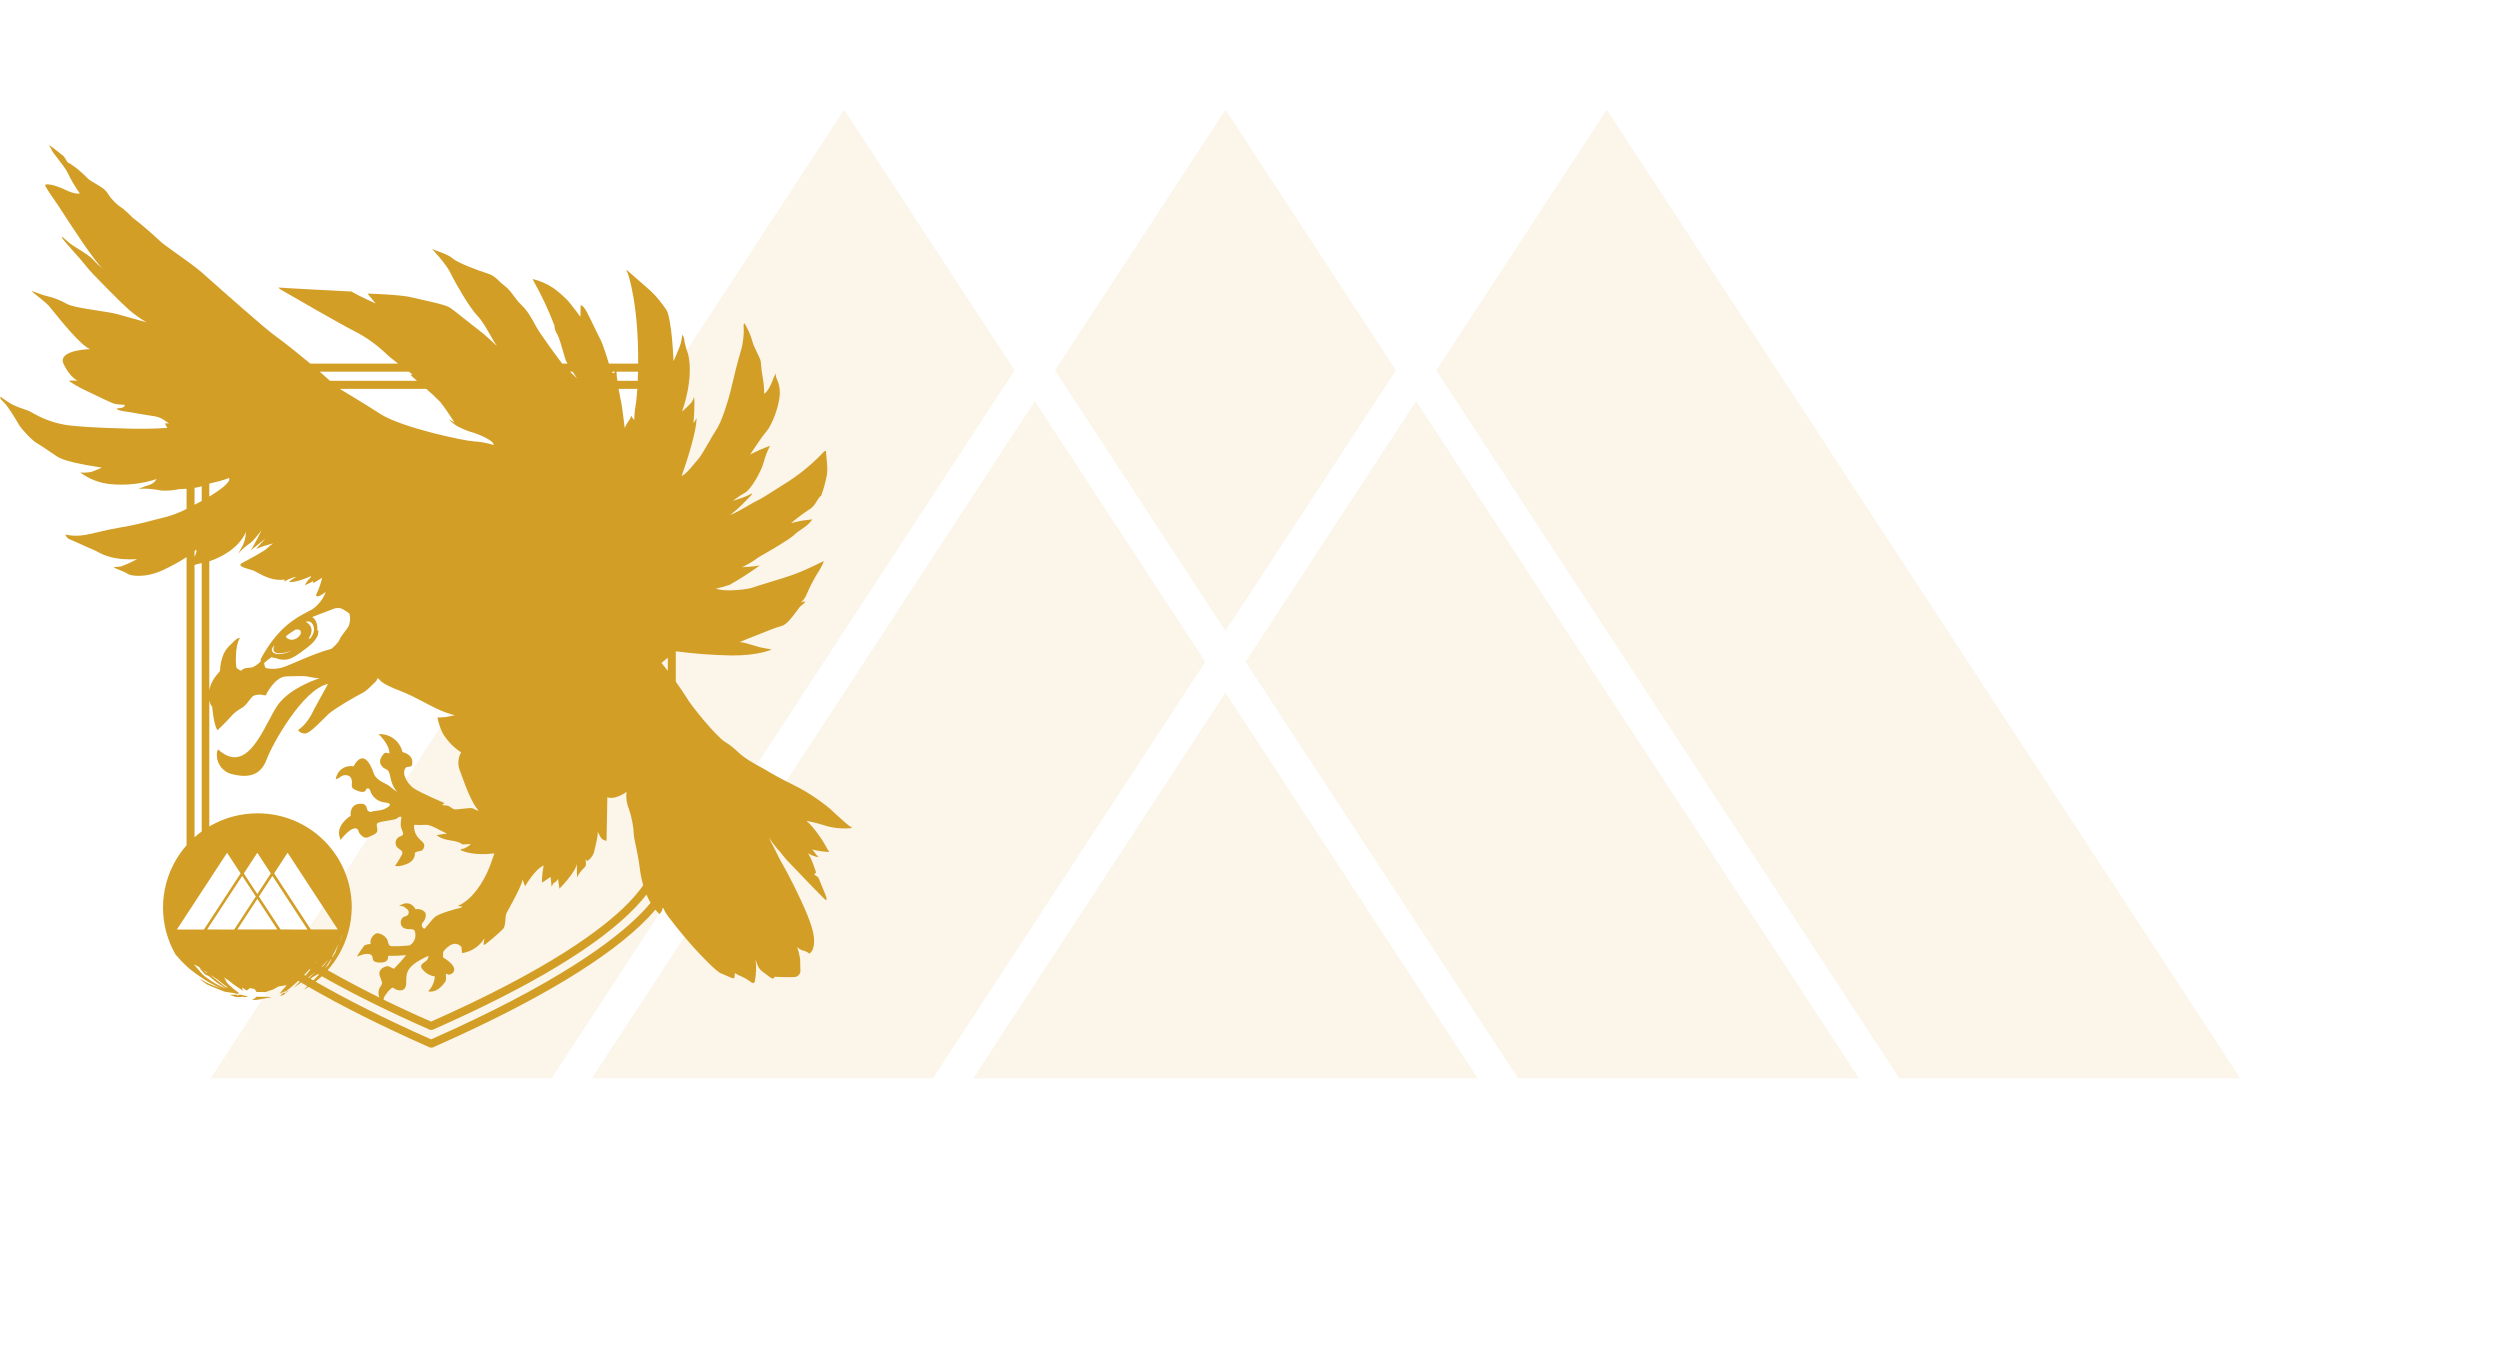 <svg xmlns:xlink="http://www.w3.org/1999/xlink" xmlns="http://www.w3.org/2000/svg" width="430" height="232" viewBox="0 0 430 232" fill="none">
<g opacity="0.1">
<path d="M94.875 185.465H36.24L145.195 18.88L174.51 63.705L94.875 185.465Z" fill="#D29E26"/>
<path d="M207.305 113.835L160.465 185.465H101.82L177.985 69.015L207.305 113.835Z" fill="#D29E26"/>
<path d="M210.785 108.53L240.1 63.705L210.785 18.88L181.46 63.705L210.785 108.53Z" fill="#D29E26"/>
<path d="M247.04 63.705L276.365 18.88L385.32 185.465H326.685L247.04 63.705Z" fill="#D29E26"/>
<path d="M319.735 185.465L243.57 69.015L214.245 113.835L261.105 185.465H319.735Z" fill="#D29E26"/>
<path d="M210.785 119.145L254.155 185.465H167.4L210.785 119.145Z" fill="#D29E26"/>
</g>
<path fill-rule="evenodd" clip-rule="evenodd" d="M146.135 142.1C146.298 142.187 146.451 142.293 146.59 142.415C144.906 142.61 143.199 142.434 141.59 141.9C140.415 141.515 138.705 141.18 138.705 141.18C139.91 142.165 141.57 144.66 141.76 145.05C141.95 145.44 142.625 146.55 142.625 146.55C141.615 146.485 140.612 146.339 139.625 146.115C139.625 146.115 140.055 146.425 140.125 146.645C140.323 146.939 140.558 147.206 140.825 147.44C140.168 147.341 139.537 147.111 138.97 146.765C139.645 147.68 140.365 150.085 140.365 150.085C140.252 150.161 140.147 150.25 140.055 150.35C140.004 150.414 140.174 150.519 140.363 150.636C140.543 150.748 140.741 150.87 140.775 150.975C140.814 151.096 141.114 151.812 141.398 152.491C141.619 153.019 141.831 153.525 141.905 153.715C142.075 154.15 142.315 154.85 142.075 154.825C141.892 154.806 138.358 151.099 136.545 149.196L136.543 149.194C135.982 148.605 135.585 148.189 135.505 148.11C135.271 147.879 135.107 147.682 134.927 147.463C134.846 147.365 134.761 147.262 134.665 147.15C134.436 146.83 134.187 146.524 133.92 146.235C133.675 146.045 132.235 144.095 132.235 144.095C132.235 144.095 133.655 146.79 133.87 147.295C133.989 147.576 134.485 148.458 134.921 149.233V149.234C135.269 149.853 135.578 150.402 135.625 150.52C135.643 150.565 135.741 150.757 135.897 151.061C136.65 152.528 138.747 156.611 139.625 159.49C140.685 162.965 139.315 164.205 139.125 163.965C138.799 163.701 138.409 163.528 137.995 163.465C137.626 163.308 137.288 163.088 136.995 162.815C137.36 163.155 137.625 165.005 137.625 165.005L137.67 167.17C137.629 167.363 137.539 167.541 137.408 167.689C137.278 167.836 137.111 167.947 136.925 168.01C136.325 168.155 133.22 168.01 133.22 168.01C133.209 168.088 133.172 168.159 133.115 168.212C133.057 168.265 132.983 168.296 132.905 168.3C132.672 168.3 131.932 167.721 131.226 167.168L131.22 167.164L130.985 166.98C130.335 166.475 130.03 165.29 129.945 164.925C130.122 166.257 130.074 167.609 129.805 168.925C129.805 168.925 129.545 169.19 129.305 169.02C128.769 168.603 128.187 168.249 127.57 167.965C127.16 167.817 126.772 167.615 126.415 167.365L126.295 168.275C125.981 168.291 125.591 168.11 125.103 167.885C124.808 167.749 124.477 167.596 124.105 167.46C123.155 167.113 120.621 164.373 119.383 163.034L119.25 162.89C118.07 161.615 114.53 157.32 114.315 156.68C114.1 156.04 113.955 156.18 113.955 156.18C113.94 156.379 113.885 156.573 113.794 156.751C113.703 156.929 113.578 157.086 113.425 157.215C113.177 156.981 112.946 156.732 112.73 156.471C112.374 156.888 111.981 157.323 111.55 157.775C104.925 164.685 92.455 172.21 74.5 180.13L74.37 180.19H73.995L73.86 180.13C65.798 176.566 58.866 173.101 53.063 169.735C52.81 169.902 52.552 170.062 52.29 170.215C52.475 170.012 52.663 169.811 52.854 169.614C52.618 169.476 52.384 169.339 52.152 169.202L51.89 169.375L52.106 169.175C52.003 169.114 51.901 169.054 51.8 168.994C51.094 169.487 50.53 169.87 50.53 169.87C50.53 169.87 51.083 169.301 51.556 168.848C51.473 168.799 51.391 168.749 51.308 168.7C50.636 169.33 49.36 170.459 49.1 170.5C48.739 170.619 48.388 170.766 48.05 170.94L49.32 169.44L47.875 169.675C47.559 169.888 47.224 170.072 46.875 170.225C46.585 170.305 45.67 170.645 45.67 170.645L44.125 170.62C44.008 170.475 43.91 170.316 43.835 170.145L43 169.94L42.45 170.385L41.635 169.86L41.77 170.435C41.491 170.199 41.192 169.988 40.875 169.805C40.352 169.463 39.85 169.087 39.375 168.68L38.51 168.105C38.673 168.312 38.806 168.541 38.905 168.785C39.01 169.1 39.715 169.705 40.16 170.07C40.605 170.435 41.105 170.8 41.105 170.8L41.05 170.905L40.71 170.93C40.412 170.828 39.938 170.764 39.489 170.702C39.033 170.64 38.601 170.581 38.405 170.49C38.254 170.421 37.872 170.267 37.43 170.09C36.73 169.81 35.882 169.47 35.575 169.31C35.094 168.989 34.639 168.629 34.215 168.235C34.215 168.235 34.825 168.63 35.715 169.1C36.493 169.468 37.299 169.774 38.125 170.015C35.505 169.015 32.805 166.805 32.465 166.515C32.125 166.225 31.495 165.62 31.155 165.255C31.005 165.095 30.597 164.632 30.188 164.168L30.187 164.167L30.185 164.165C28.77 161.696 28.03 158.898 28.039 156.052C28.048 153.206 28.807 150.413 30.238 147.953C30.772 147.035 31.393 146.176 32.09 145.385V95.826C31.067 96.492 29.638 97.312 28.06 98.045C24.96 99.485 22.43 99.06 21.96 98.695C21.678 98.476 20.993 98.206 20.436 97.987C20.066 97.841 19.752 97.717 19.65 97.645C19.492 97.534 19.735 97.52 20.089 97.5C20.308 97.487 20.57 97.472 20.805 97.43C21.763 97.081 22.692 96.658 23.585 96.165C19.642 96.432 17.767 95.437 16.664 94.852C16.424 94.724 16.22 94.617 16.04 94.545C15.547 94.35 14.721 93.975 13.932 93.618C13.103 93.242 12.315 92.885 12 92.775C11.816 92.706 11.654 92.592 11.526 92.444C11.398 92.295 11.31 92.117 11.27 91.925C13.133 92.418 14.82 92.015 16.963 91.504C17.948 91.268 19.03 91.01 20.27 90.805C23.096 90.338 24.925 89.853 26.472 89.443C27.078 89.282 27.642 89.132 28.205 89C29.554 88.668 30.858 88.178 32.09 87.541V84.069C31.392 84.12 30.885 84.12 30.885 84.12C29.854 84.346 28.798 84.431 27.745 84.375C24.705 83.795 23.705 84.155 23.705 84.155C24.354 83.859 25.022 83.606 25.705 83.4C26.228 83.237 26.668 82.879 26.935 82.4C24.357 83.24 21.633 83.534 18.935 83.265C17.076 83.079 15.304 82.387 13.81 81.265C14.462 81.324 15.119 81.287 15.76 81.155C16.37 80.935 17.525 80.435 17.525 80.435C11.68 79.53 10.46 78.92 9.77 78.485C9.516 78.325 9.098 78.039 8.631 77.719C7.825 77.168 6.875 76.517 6.375 76.245C5.585 75.815 3.815 73.935 3.345 73.18C3.261 73.046 3.15 72.859 3.017 72.638C2.405 71.615 1.349 69.851 0.605 69.14C-0.3 68.275 0.17 68.275 0.17 68.275C1.882 69.621 2.895 69.959 3.859 70.28C4.488 70.49 5.096 70.693 5.865 71.165C7.717 72.213 9.754 72.892 11.865 73.165C13.345 73.345 16.81 73.6 21.645 73.705C24.027 73.792 26.412 73.757 28.79 73.6C28.641 73.368 28.509 73.126 28.395 72.875C28.355 72.73 29.08 72.875 29.08 72.875C29.08 72.875 28.395 72.335 28.14 72.19C27.645 71.879 27.092 71.671 26.515 71.58C26.198 71.559 24.908 71.337 23.695 71.127C22.57 70.933 21.511 70.75 21.355 70.75C21.03 70.75 19.335 70.28 20.49 70.205C21.645 70.13 21.43 69.63 21.43 69.63C20.886 69.613 20.343 69.565 19.805 69.485C19.361 69.4 17.017 68.264 15.511 67.534C15.066 67.318 14.693 67.137 14.465 67.03C13.562 66.596 12.693 66.094 11.865 65.53C11.76 65.425 13.31 65.46 13.31 65.46C11.605 64.485 10.81 62.285 10.81 62.285C10.34 60.155 15.5 60.045 15.5 60.045C14.018 59.562 10.439 55.118 8.989 53.317C8.712 52.973 8.512 52.725 8.42 52.62C8.068 52.219 7.132 51.465 6.411 50.884C5.954 50.516 5.583 50.217 5.5 50.12C5.393 49.996 5.695 50.111 6.186 50.299C6.682 50.488 7.371 50.752 8.025 50.915C9.229 51.185 10.385 51.635 11.455 52.25C12.346 52.735 14.596 53.082 16.703 53.406C18.096 53.621 19.426 53.826 20.26 54.055L25.165 55.425C24.136 54.809 23.16 54.11 22.245 53.335C21.665 52.83 19.86 51.095 18.705 49.905C18.458 49.651 18.166 49.355 17.853 49.037C16.697 47.864 15.251 46.397 14.74 45.685C14.456 45.29 13.638 44.369 12.804 43.431C11.727 42.218 10.625 40.978 10.625 40.815C10.625 40.632 10.868 40.851 11.256 41.201C11.482 41.406 11.759 41.655 12.065 41.895C12.371 42.135 12.898 42.463 13.475 42.822C14.46 43.435 15.59 44.138 16 44.64C16.519 45.223 17.084 45.763 17.69 46.255C16.175 44.871 12.051 38.504 10.475 36.07L10.475 36.069C10.183 35.619 9.979 35.304 9.895 35.18C9.794 35.032 9.659 34.837 9.505 34.615C8.831 33.643 7.798 32.153 7.77 31.86C7.735 31.5 9.455 31.78 11.235 32.65C13.015 33.52 13.735 33.265 13.735 33.265C12.947 32.174 12.259 31.015 11.68 29.8C11.405 29.169 10.527 28.034 9.83 27.132C9.334 26.49 8.929 25.967 8.9 25.83C8.863 25.655 8.735 25.47 8.629 25.315C8.534 25.177 8.456 25.063 8.47 25C8.5 24.865 10.92 26.85 10.92 26.85L11.205 27.21C11.296 27.429 11.417 27.634 11.565 27.82C11.751 28.035 11.78 28.044 11.914 28.084C11.938 28.091 11.966 28.099 12 28.11C13.051 28.794 14.021 29.596 14.89 30.5C15.3 30.938 15.883 31.273 16.478 31.614C17.296 32.084 18.135 32.566 18.575 33.345C19.24 34.38 20.126 35.254 21.17 35.905C21.754 36.387 22.309 36.905 22.83 37.455C23.95 38.25 26.84 40.78 27.56 41.5C27.896 41.836 29.112 42.705 30.474 43.678C32.027 44.788 33.77 46.034 34.615 46.78C34.813 46.955 35.13 47.236 35.538 47.598L35.542 47.602L35.544 47.604C38.408 50.147 45.706 56.626 47.35 57.78C49.029 58.959 52.079 61.474 53.307 62.486L53.379 62.545H68.476C67.569 61.844 66.65 61.1 66.205 60.64C64.617 59.16 62.832 57.908 60.9 56.92C59.275 56.165 48.165 49.74 48.165 49.74L47.91 49.455C48.27 49.525 60.465 50.14 60.465 50.14C61.515 50.825 64.615 52.195 64.615 52.195L63.21 50.5C63.21 50.5 68.83 50.645 70.83 51.15C71.403 51.295 72.106 51.451 72.84 51.614C74.67 52.021 76.688 52.47 77.33 52.88C77.858 53.217 79.069 54.183 80.213 55.095C81.02 55.738 81.793 56.354 82.27 56.705C83.425 57.555 85.52 59.555 85.52 59.555C85.172 59.121 84.766 58.406 84.317 57.617C83.649 56.443 82.888 55.105 82.09 54.285C80.755 52.915 78.305 48.66 77.51 47C76.715 45.34 74.295 42.81 74.295 42.81C74.525 42.932 74.904 43.069 75.337 43.225C76.201 43.538 77.282 43.929 77.835 44.435C78.665 45.195 82.085 46.46 83.75 47C84.841 47.354 85.247 47.753 85.754 48.251C86.02 48.512 86.314 48.801 86.75 49.125C87.453 49.648 87.911 50.269 88.383 50.91C88.76 51.423 89.147 51.948 89.675 52.445C90.725 53.433 91.386 54.644 92.021 55.808C92.106 55.963 92.19 56.117 92.275 56.27C92.944 57.478 95.985 61.628 96.699 62.545H97.619C97.479 62.31 97.372 62.119 97.325 62.01C97.243 61.819 97.092 61.289 96.91 60.65C96.573 59.466 96.13 57.91 95.825 57.465C95.538 57.016 95.375 56.498 95.355 55.965C94.346 53.316 93.139 50.748 91.745 48.28L91.605 47.99C92.921 48.3 94.169 48.851 95.285 49.615C96.145 50.26 96.953 50.972 97.7 51.745C98.28 52.395 99.83 54.49 99.83 54.49L99.865 52.54C99.865 52.54 100.18 52.315 100.865 53.54C101.25 54.228 101.777 55.329 102.264 56.346L102.265 56.347V56.349C102.645 57.141 103 57.883 103.245 58.34C103.764 59.308 104.608 62.134 104.73 62.545H109.765C109.845 52.244 108.04 47.142 107.955 46.95L107.948 46.934C107.937 46.91 107.924 46.884 107.911 46.857L107.881 46.795C107.773 46.576 107.649 46.324 107.86 46.495C108.125 46.71 110.16 48.49 110.455 48.755C110.75 49.02 111.455 49.645 111.955 50.075C112.948 51.044 113.835 52.117 114.6 53.275C115.56 54.72 115.85 62.13 115.85 62.13C115.85 62.13 116.46 60.765 116.885 59.675C117.152 58.99 117.243 58.341 117.298 57.953C117.33 57.723 117.35 57.585 117.385 57.585C117.612 57.954 117.736 58.377 117.745 58.81C117.9 59.546 118.109 60.27 118.37 60.975C119.38 65.29 117.31 70.79 117.31 70.79C117.866 70.327 118.389 69.826 118.875 69.29C119.113 68.984 119.284 68.632 119.375 68.255C119.57 69.29 119.28 72.755 119.28 72.755C119.355 72.775 119.81 71.935 119.81 71.935C119.785 74.87 117.235 81.87 117.235 81.87C117.932 81.559 118.613 80.733 119.263 79.943C119.514 79.639 119.759 79.341 120 79.08C120.518 78.517 121.23 77.272 121.918 76.069C122.378 75.265 122.827 74.479 123.2 73.93C124.13 72.56 125.245 68.93 125.63 67.365C125.714 67.023 125.81 66.621 125.916 66.175C126.296 64.584 126.808 62.438 127.39 60.485C127.836 58.988 128.006 57.423 127.89 55.865L128.03 55.58C128.604 56.5 129.05 57.494 129.355 58.535C129.484 59.159 129.888 59.985 130.244 60.713C130.561 61.361 130.841 61.932 130.855 62.215C130.924 63.282 131.059 64.344 131.26 65.395C131.387 66.173 131.444 66.962 131.43 67.75C132.274 67.186 132.87 65.504 133.047 65.003C133.066 64.949 133.081 64.909 133.09 64.885C133.197 64.647 133.318 64.415 133.45 64.19C133.375 64.615 133.505 64.928 133.671 65.326C133.883 65.835 134.153 66.485 134.125 67.69C134.075 69.835 132.73 73.19 131.84 74.19C130.95 75.19 129.025 78.19 129.025 78.19C130.122 77.6 131.264 77.099 132.44 76.69C131.978 77.586 131.614 78.53 131.355 79.505C130.975 81.02 129.145 84.245 128.11 84.77C127.383 85.165 126.698 85.633 126.065 86.165C126.065 86.165 126.715 85.905 127.53 85.665C128.164 85.452 128.777 85.179 129.36 84.85C129.326 85.004 129.252 85.145 129.145 85.26C128.975 85.425 127.94 86.46 127.435 86.99C126.93 87.52 125.585 88.575 125.585 88.575C126.466 88.261 127.655 87.566 128.666 86.976L128.667 86.975L128.669 86.974C129.28 86.617 129.827 86.298 130.2 86.125C130.904 85.798 131.74 85.266 133.349 84.241L133.35 84.24C134.004 83.824 134.784 83.327 135.735 82.73C137.952 81.268 139.988 79.547 141.8 77.605L142.085 77.56C142.059 77.727 142.1 78.122 142.153 78.626C142.241 79.464 142.361 80.603 142.255 81.505C142.033 82.776 141.698 84.024 141.255 85.235C140.946 85.462 140.725 85.818 140.489 86.199C140.174 86.706 139.831 87.258 139.215 87.615C138.118 88.336 137.067 89.123 136.065 89.97C136.065 89.97 137.835 89.54 138.205 89.515C138.575 89.49 139.705 89.325 139.705 89.325C139.247 90.105 138.464 90.629 137.771 91.094C137.374 91.36 137.007 91.606 136.745 91.87C136.174 92.445 134.797 93.288 133.893 93.841L133.892 93.841L133.889 93.844L133.887 93.845C133.654 93.987 133.452 94.111 133.305 94.205C133.045 94.371 132.587 94.631 132.087 94.915C131.203 95.416 130.19 95.991 129.915 96.25C129.182 96.753 128.409 97.196 127.605 97.575C127.963 97.526 128.324 97.501 128.685 97.5C129.355 97.456 130.023 97.376 130.685 97.26C129.023 98.46 127.298 99.569 125.515 100.58C124.746 100.856 123.957 101.074 123.155 101.23C124.575 101.88 128.765 101.355 129.46 101.065C129.758 100.941 130.759 100.635 131.968 100.266C133.58 99.775 135.562 99.17 136.745 98.73C138.815 97.96 141.655 96.515 141.655 96.515C141.825 96.515 140.91 98.205 140.545 98.705C139.859 99.85 139.25 101.04 138.72 102.265C138.515 102.803 138.169 103.276 137.72 103.635C138.895 103.17 138.465 103.68 137.84 104.135C137.626 104.29 137.315 104.712 136.945 105.215C136.231 106.183 135.298 107.449 134.425 107.67C133.521 107.898 131.89 108.559 130.64 109.066H130.638C130.055 109.303 129.555 109.505 129.25 109.615C128.29 109.96 127.205 110.46 127.205 110.46C127.733 110.416 129.143 110.861 129.946 111.114L130.112 111.167C130.156 111.18 130.197 111.193 130.235 111.205C130.93 111.42 132.735 111.705 132.735 111.705C132.735 111.705 130.57 112.765 125.875 112.74C122.65 112.686 119.432 112.447 116.235 112.024V117.247C116.883 118.155 117.509 119.08 118.11 120.02C118.9 121.415 123.15 126.61 124.65 127.575C125.46 128.065 126.211 128.645 126.89 129.305C128.061 130.442 129.755 131.358 130.833 131.942C131.167 132.122 131.443 132.271 131.625 132.385C132.395 132.865 134.37 133.995 136.75 135.15C138.934 136.262 140.984 137.619 142.86 139.195C143.535 139.865 145.99 142.055 146.135 142.1ZM114.865 113.123V115.399C114.508 114.934 114.144 114.475 113.775 114.02L114.865 113.123ZM106.035 63.925H109.743C109.731 64.438 109.715 64.963 109.693 65.5H106.188C106.102 64.885 106.042 64.32 106.035 63.925ZM71.715 65.5C71.183 65.019 70.645 64.535 70.645 64.535L70.895 64.355C70.895 64.355 70.666 64.19 70.307 63.925H54.987C55.59 64.458 56.257 65.053 56.756 65.5H71.715ZM58.441 66.89H73.328C74.158 67.608 74.959 68.358 75.73 69.14C76.49 70.04 78.185 72.675 78.185 72.675L77.14 72.1C77.59 72.555 78.094 72.955 78.64 73.29C79.387 73.699 80.173 74.034 80.985 74.29C81.78 74.47 85.04 75.72 84.905 76.54C83.811 76.195 82.679 75.986 81.535 75.915C79.95 75.865 69.075 73.555 65.42 71.2C62.726 69.464 59.795 67.698 58.441 66.89ZM34.695 83.637C34.312 83.757 33.885 83.847 33.46 83.914V86.817C33.876 86.61 34.288 86.394 34.695 86.171V83.637ZM36 85.413V83.181C36.9 82.978 38.764 82.532 39.33 82.21C39.33 82.21 40.05 82.57 37.83 84.21C37.233 84.631 36.623 85.032 36 85.413ZM36 96.541C37.859 95.928 41.038 94.397 42.31 91.49C42.277 92.287 42.094 93.071 41.77 93.8C41.487 94.262 41.23 94.74 41 95.23C41.505 94.604 42.1 94.057 42.765 93.605C43.595 93.135 45.005 91.15 45.005 91.15C45.005 91.15 43.505 94.29 43.055 94.725L45.655 92.63L44.05 94.4C45.002 94.024 45.977 93.71 46.97 93.46C46.596 93.716 46.246 94.006 45.925 94.325C45.565 94.725 42.785 96.24 41.665 96.825C40.735 97.311 42.039 97.679 42.969 97.942C43.159 97.996 43.334 98.045 43.47 98.09C43.661 98.153 43.928 98.299 44.258 98.479C45.32 99.058 47.033 99.993 48.97 99.68L48.865 100.02C48.865 100.02 50.31 99.245 50.94 99.225C50.94 99.225 49.53 100.055 49.785 100.11C50.04 100.165 51.41 100.055 53.43 99.11C53.43 99.11 53.61 99.215 53.32 99.435C53.03 99.655 52.365 100.625 52.49 100.64C52.962 100.445 53.42 100.216 53.86 99.955C53.86 99.955 53.81 100.265 53.915 100.265C54.02 100.265 55.415 99.36 55.415 99.36C55.187 100.344 54.852 101.3 54.415 102.21C54.415 102.21 54.09 103.275 56.02 101.815C55.59 103.016 54.795 104.051 53.745 104.775C53.498 104.926 53.2 105.08 52.86 105.257C50.95 106.248 47.724 107.922 44.795 113.45C44.795 113.45 45.015 113.63 44.67 113.92C44.29 114.294 43.844 114.594 43.355 114.805C43.236 114.835 43.078 114.843 42.901 114.852C42.428 114.876 41.822 114.907 41.495 115.38C41.495 115.38 40.72 115.075 40.645 114.75C40.57 114.425 40.36 111.14 41.26 109.75C41.26 109.75 40.97 109.57 40.215 110.33C40.06 110.486 39.918 110.622 39.785 110.75C39.27 111.245 38.897 111.602 38.5 112.405C38.106 113.306 37.885 114.273 37.85 115.255C37.85 115.425 37.708 115.587 37.49 115.836C37.194 116.174 36.759 116.672 36.35 117.565C36.179 117.938 36.066 118.333 36 118.726V96.541ZM34.695 96.866V143.01C34.267 143.322 33.855 143.655 33.46 144.007V97.182C33.858 97.033 34.273 96.927 34.695 96.866ZM36 142.151C36.063 142.113 36.127 142.076 36.192 142.039C38.661 140.625 41.459 139.885 44.305 139.895C46.433 139.887 48.541 140.3 50.508 141.11C52.476 141.92 54.264 143.112 55.769 144.616C57.274 146.119 58.467 147.906 59.279 149.873C60.091 151.84 60.506 153.947 60.5 156.075C60.472 158.941 59.701 161.751 58.262 164.229C57.713 165.174 57.075 166.058 56.358 166.871C59.283 168.52 62.25 170.092 65.258 171.583C65.196 171.438 65.151 171.285 65.124 171.127C65.038 170.609 65.159 170.079 65.46 169.65C65.801 169.168 65.768 169.082 65.572 168.561C65.503 168.379 65.415 168.144 65.315 167.82C64.93 166.57 66.47 166.065 66.855 166.21C67.028 166.275 67.195 166.364 67.343 166.443C67.525 166.539 67.676 166.62 67.77 166.62C68.509 165.879 69.208 165.1 69.865 164.285C68.824 164.379 67.78 164.419 66.735 164.405C66.735 164.405 67.05 165.585 65.39 165.56C64.218 165.542 64.16 165.176 64.1 164.802C64.076 164.646 64.051 164.489 63.945 164.355C63.585 163.9 62.635 164.095 62.38 164.19C62.125 164.285 61.38 164.525 61.38 164.525C61.788 163.853 62.23 163.202 62.705 162.575C63.044 162.452 63.4 162.379 63.76 162.36C63.5 161.51 64.365 160.51 64.94 160.51C65.251 160.548 65.552 160.651 65.821 160.812C66.091 160.973 66.323 161.189 66.505 161.445C66.63 161.615 66.682 161.823 66.732 162.023C66.815 162.358 66.893 162.67 67.3 162.745C68.36 162.773 69.421 162.725 70.475 162.6C70.889 162.351 71.201 161.963 71.355 161.505C71.509 161.046 71.494 160.549 71.315 160.1C71.204 159.839 70.876 159.829 70.488 159.817C70.125 159.806 69.709 159.793 69.37 159.57C68.67 159.11 68.82 157.865 69.61 157.645C70.339 157.442 70.31 157.107 70.285 156.824C70.283 156.801 70.281 156.778 70.28 156.755C70.264 156.522 69.929 156.282 69.669 156.096C69.6 156.046 69.536 156.001 69.485 155.96C69.213 155.84 68.914 155.798 68.62 155.84C70.62 154.515 71.485 156.395 71.485 156.395C71.78 156.335 72.085 156.353 72.372 156.445C72.658 156.538 72.916 156.703 73.12 156.925C73.36 157.305 73.235 158.075 72.735 158.655C72.658 158.734 72.602 158.831 72.572 158.937C72.542 159.043 72.538 159.155 72.562 159.262C72.586 159.37 72.636 159.47 72.708 159.553C72.78 159.637 72.872 159.701 72.975 159.74C73.06 159.75 73.358 159.383 73.715 158.944C74.07 158.506 74.485 157.995 74.805 157.715C75.445 157.155 78.395 156.31 78.945 156.215C79.495 156.12 79.52 155.925 79.52 155.925L78.725 155.83C81.575 154.592 83.219 151.241 83.755 150.146L83.8 150.055C84.285 149.07 85.03 146.785 85.03 146.785C81.487 147.199 79.767 146.455 79.358 146.278L79.346 146.273C79.33 146.266 79.316 146.26 79.305 146.255C79.015 146.135 79.495 145.99 79.835 145.94C80.265 145.749 80.661 145.491 81.01 145.175L79.545 145.245C79.545 145.245 79.23 144.805 77.45 144.545C75.67 144.285 75.115 143.635 75.115 143.635L76.895 143.37C76.492 143.211 76.044 142.978 75.593 142.742C74.722 142.287 73.834 141.824 73.215 141.87C72.549 141.913 71.881 141.913 71.215 141.87C71.142 143.386 71.929 144.121 72.464 144.621C72.626 144.772 72.765 144.902 72.85 145.025C73.215 145.555 72.71 146.37 72.35 146.345C71.999 146.384 71.66 146.491 71.35 146.66C71.35 146.66 71.59 147.91 70.075 148.56C68.56 149.21 67.955 148.92 67.955 148.92C68.392 148.306 68.786 147.663 69.135 146.995C69.365 146.502 69.065 146.296 68.73 146.066C68.542 145.937 68.342 145.8 68.22 145.6C68.128 145.452 68.07 145.285 68.05 145.112C68.03 144.939 68.048 144.764 68.103 144.599C68.159 144.434 68.25 144.283 68.37 144.157C68.491 144.031 68.637 143.933 68.8 143.87C69.512 143.648 69.399 143.366 69.112 142.656L69.112 142.654C69.089 142.597 69.065 142.538 69.04 142.475C68.84 141.972 68.928 141.428 68.992 141.034C69.035 140.767 69.067 140.569 68.99 140.5C68.8 140.33 68.34 140.715 68.34 140.715C68.21 140.92 67.315 141.06 66.494 141.188C65.957 141.272 65.452 141.351 65.215 141.44C64.737 141.619 64.763 141.783 64.84 142.247C64.859 142.365 64.882 142.503 64.9 142.665C64.97 143.289 64.413 143.524 63.856 143.758C63.699 143.824 63.543 143.89 63.4 143.965C62.765 144.297 62.341 143.871 61.963 143.493L61.935 143.465C61.803 143.334 61.742 143.162 61.683 143C61.571 142.686 61.469 142.405 60.9 142.5C60.035 142.645 58.805 144.185 58.805 144.185L58.615 144.475C57.365 142.07 60.32 140.31 60.32 140.31C60.275 140.02 60.2 138.62 61.5 138.31C62.8 138 63.015 138.655 63.135 139.155C63.153 139.247 63.192 139.333 63.249 139.407C63.305 139.481 63.378 139.541 63.462 139.583C63.545 139.624 63.637 139.646 63.73 139.646C63.824 139.647 63.916 139.626 64 139.585C64.115 139.534 64.359 139.505 64.653 139.469C65.05 139.421 65.537 139.363 65.925 139.225C66.6 138.985 67.97 138.215 66.215 138.025C65.631 137.978 65.074 137.754 64.619 137.385C64.164 137.016 63.831 136.517 63.665 135.955C63.375 135.26 62.97 135.76 62.97 135.76C62.97 135.76 62.925 136.6 61.43 136C60.443 135.604 60.471 135.33 60.517 134.894C60.541 134.67 60.569 134.403 60.465 134.055C60.16 133.03 58.95 133.295 58.66 133.555C58.386 133.771 58.079 133.94 57.75 134.055C57.789 133.701 57.902 133.36 58.08 133.051C58.259 132.743 58.499 132.476 58.786 132.265C59.073 132.055 59.401 131.906 59.748 131.829C60.096 131.751 60.456 131.746 60.805 131.815C62.465 128.76 63.79 131.51 64.245 132.925C64.566 133.923 65.549 134.421 66.275 134.79C66.579 134.943 66.838 135.074 66.985 135.21C67.408 135.567 67.85 135.901 68.31 136.21C67.486 135.248 67.29 134.347 67.131 133.621C67.072 133.351 67.018 133.105 66.94 132.89C66.795 132.492 66.561 132.377 66.303 132.251C66.045 132.124 65.762 131.985 65.52 131.54C65.037 130.653 65.874 129.796 66.093 129.572L66.095 129.57C66.31 129.35 66.985 129.595 66.985 129.595C66.94 127.885 65.11 126.275 65.11 126.275C66.049 126.217 66.978 126.494 67.732 127.057C68.485 127.62 69.014 128.433 69.225 129.35C71.335 129.93 70.93 131.395 70.835 131.66C70.74 131.925 69.945 131.925 69.945 131.925C68.865 132.745 69.995 134.765 71.125 135.56C72.255 136.355 76.465 138.135 76.465 138.135L76.03 138.46C76.315 138.519 76.604 138.554 76.895 138.565C77.095 138.565 77.284 138.696 77.496 138.844C77.671 138.966 77.862 139.099 78.09 139.18C78.321 139.262 78.939 139.186 79.582 139.107C80.343 139.014 81.139 138.916 81.375 139.07C81.673 139.258 82.001 139.393 82.345 139.47C81.1 138.036 80.134 135.374 79.45 133.492C79.324 133.144 79.207 132.822 79.1 132.54C78.895 132.035 78.808 131.489 78.845 130.945C78.882 130.401 79.043 129.873 79.315 129.4C77.996 128.549 76.897 127.4 76.105 126.045C75.709 125.206 75.418 124.321 75.24 123.41C76.253 123.413 77.262 123.281 78.24 123.015C78.02 122.965 77.61 122.85 76.875 122.615C75.766 122.264 74.431 121.565 73.009 120.82C71.654 120.11 70.221 119.359 68.83 118.83C65.98 117.745 65.435 117.135 65.29 116.915C65.196 116.783 65.054 116.693 64.895 116.665C64.868 116.902 64.752 117.121 64.57 117.275C64.49 117.337 64.344 117.483 64.158 117.671C63.679 118.153 62.932 118.906 62.335 119.19C61.505 119.585 57.605 121.82 56.56 122.76C56.29 123.003 55.947 123.347 55.572 123.724C54.496 124.805 53.152 126.155 52.485 126.155C52.247 126.173 52.009 126.129 51.793 126.027C51.578 125.925 51.392 125.77 51.255 125.575C52.713 124.612 53.479 123.089 53.939 122.177C54.013 122.028 54.08 121.896 54.14 121.785L56.415 117.635C52.085 118.54 46.82 128.025 45.88 130.59C44.94 133.155 43.03 133.91 40.07 133.19C39.215 133.028 38.455 132.545 37.945 131.84C37.434 131.136 37.213 130.263 37.325 129.4C37.365 128.97 37.545 128.93 37.545 128.93C41.637 132.632 44.224 127.746 46.237 123.944C46.833 122.817 47.38 121.785 47.9 121.1C50.175 118.105 54.97 116.665 54.97 116.665C54.351 116.627 53.736 116.542 53.13 116.41C52.409 116.25 51.77 116.27 50.64 116.305C50.25 116.317 49.8 116.331 49.27 116.34C47.2 116.375 45.7 119.62 45.7 119.62C44.975 119.445 43.785 119.33 43.28 119.945C43.171 120.078 43.055 120.227 42.935 120.382C42.498 120.947 42.001 121.589 41.55 121.785C40.809 122.192 40.148 122.731 39.6 123.375C39.24 123.845 37.4 125.61 37.4 125.61C36.715 124.535 36.495 121.535 36.495 121.535C36.272 121.353 36.094 120.949 36 120.432V142.151ZM65.972 171.936C68.667 173.258 71.394 174.517 74.15 175.71C94.395 166.76 103.695 159.765 107.935 155.465C109.132 154.251 110.001 153.181 110.633 152.263C110.345 151.26 110.157 150.242 110.035 149.275C109.826 147.618 109.515 146.172 109.295 145.149C109.152 144.48 109.047 143.992 109.035 143.745C108.971 142.18 108.681 140.632 108.175 139.15C107.783 138.225 107.642 137.212 107.765 136.215C105.465 137.755 104.465 137.105 104.465 137.105L104.325 144.605C104.104 144.596 103.89 144.529 103.704 144.41C103.518 144.292 103.366 144.126 103.265 143.93C102.93 143.26 102.805 143.04 102.805 143.04C102.882 143.599 102.569 144.9 102.335 145.874C102.266 146.162 102.203 146.422 102.16 146.625C101.961 147.236 101.552 147.758 101.005 148.095L100.69 147.805C100.69 147.805 101.025 148.91 100.47 149.27C99.971 149.742 99.556 150.297 99.245 150.91L99.22 148.6C98.985 150.065 96.22 152.855 96.22 152.855L95.98 151.175C95.98 151.175 95.59 151.755 95.375 151.8C95.16 151.845 94.875 152.52 94.875 152.52L94.705 150.835L93.26 151.8C93.095 151.15 93.5 148.865 93.5 148.865C92 149.5 90.315 152.435 90.315 152.435L89.88 151.3C89.72 152.306 88.26 154.967 87.523 156.311C87.358 156.61 87.23 156.844 87.16 156.98C86.994 157.302 86.961 157.754 86.927 158.216C86.883 158.825 86.837 159.451 86.485 159.82C85.865 160.47 83.385 162.605 83.24 162.535C83.095 162.465 83.335 161.36 83.335 161.36C82.923 162.05 82.361 162.64 81.692 163.084C81.022 163.529 80.261 163.818 79.465 163.93L79.37 162.875C77.97 161.31 76.26 163.62 76.215 163.765C76.188 164.069 76.188 164.376 76.215 164.68C79.725 166.795 77.39 167.845 77.08 167.61C76.77 167.375 76.675 167.61 76.675 167.61C76.743 167.986 76.735 168.372 76.65 168.745C75.15 171.055 73.65 170.5 73.65 170.5C74.324 169.81 74.73 168.902 74.795 167.94C74.332 167.88 73.888 167.721 73.493 167.472C73.099 167.223 72.763 166.892 72.51 166.5C72.232 166.01 72.705 165.688 73.119 165.406C73.174 165.368 73.229 165.332 73.28 165.295C73.411 165.187 73.516 165.051 73.587 164.897C73.658 164.743 73.693 164.575 73.69 164.405C69.887 166.112 69.879 167.319 69.868 168.811L69.866 168.961L69.865 169.023L69.865 169.07C69.84 170.67 68.632 170.351 68.26 170.253L68.25 170.25C68.022 170.184 67.815 170.06 67.65 169.89C67.265 169.695 66.11 171.335 66.04 171.575C66.013 171.695 65.991 171.815 65.972 171.936ZM111.192 153.867C110.668 154.548 110.036 155.286 109.275 156.08C103.05 162.58 91.355 169.645 74.5 177.08L74.37 177.135H74L73.845 177.08C66.752 173.946 60.589 170.89 55.354 167.913C55.011 168.239 54.654 168.551 54.283 168.847C59.459 171.825 65.969 175.147 74.155 178.77C95.78 169.205 105.725 161.73 110.225 157.14C110.87 156.484 111.427 155.868 111.905 155.292C111.635 154.836 111.398 154.358 111.192 153.867ZM54.698 167.537C54.752 167.568 54.806 167.599 54.861 167.631C54.627 167.851 54.405 168.082 54.195 168.325C54.089 168.42 53.983 168.516 53.878 168.613C53.722 168.522 53.566 168.431 53.412 168.341C53.649 168.138 53.913 167.966 54.195 167.83C54.366 167.738 54.534 167.64 54.698 167.537ZM54.181 167.238C54.183 167.239 54.185 167.24 54.187 167.241L53.161 168.194L53.03 168.117C53.483 167.787 53.9 167.473 54.181 167.238ZM55.331 166.287C55.866 165.745 56.54 164.98 56.54 164.98C56.274 165.362 55.987 165.73 55.68 166.08L55.695 166.07C55.637 166.119 55.518 166.212 55.384 166.317C55.366 166.307 55.349 166.297 55.331 166.287ZM55.88 166.6C55.879 166.599 55.878 166.599 55.877 166.599L56.87 165.08L57.03 164.93C57.03 164.93 56.585 165.825 56.5 165.915L56.53 165.905C56.465 165.984 55.957 166.519 55.88 166.6ZM54.272 165.676C54.26 165.669 54.247 165.662 54.235 165.655C54.389 165.488 54.527 165.337 54.64 165.21C54.64 165.21 54.496 165.394 54.272 165.676ZM53.259 166.695C53.303 166.722 53.348 166.748 53.392 166.775C53.099 167.137 52.795 167.508 52.531 167.821L52.31 167.689C52.592 167.396 52.925 167.047 53.259 166.695ZM106.405 66.89H109.618C109.569 67.538 109.474 68.731 109.4 69.27C109.222 70.261 109.114 71.264 109.075 72.27L108.535 71.475C108.514 71.768 108.4 72.046 108.21 72.27C107.9 72.68 107.645 73.129 107.45 73.605C107.45 73.605 106.98 69.67 106.835 69.105C106.77 68.852 106.582 67.926 106.405 66.89ZM105.305 63.925H105.786L105.575 64.185L105.355 64.15C105.355 64.15 105.337 64.061 105.305 63.925ZM98.039 63.925H98.488C98.904 64.567 99.27 65.115 99.27 65.115C99.27 65.115 98.658 64.529 98.039 63.925ZM33.46 95.768V94.825C33.606 94.692 33.685 94.595 33.685 94.545C33.685 94.545 33.975 94.545 33.615 95.41C33.566 95.528 33.513 95.648 33.46 95.768ZM53.35 109.845C53.35 109.845 54.145 108.88 54 108.085C54 108.085 53.875 106.545 52.565 106.955C52.565 106.955 54.485 107.75 53.065 109.845H53.35ZM51.57 108.35C51.341 108.262 51.092 108.238 50.85 108.28H50.845C50.845 108.28 49.19 109.31 49.19 109.48C49.19 109.65 49.6 110.085 50.37 110.035C50.662 109.979 50.938 109.857 51.176 109.677C51.413 109.498 51.606 109.266 51.74 109C51.74 108.989 51.74 108.974 51.741 108.956C51.747 108.814 51.76 108.478 51.57 108.35ZM50.17 111.94C45.935 113.29 47.215 111 47.215 111C47.215 111 46.44 111.625 46.9 112.135C47.725 113.085 50.17 111.94 50.17 111.94ZM59.416 108.486C59.658 108.165 59.86 107.897 59.915 107.78V107.8C60.24 107.096 60.308 106.299 60.105 105.55C59.657 105.185 59.164 104.878 58.64 104.635C58.275 104.558 57.896 104.566 57.535 104.66C57.315 104.755 53.85 106.08 53.685 106.13C53.685 106.13 54.74 106.66 54.575 108.415C54.575 108.415 54.815 108.44 54.765 108.655C54.762 108.668 54.76 108.683 54.758 108.7C54.756 108.718 54.754 108.737 54.752 108.759C54.725 109.093 54.654 109.965 52.915 111.325C50.945 112.865 49.945 113.465 48.945 113.465C48.441 113.495 47.937 113.404 47.475 113.2C47.211 113.186 46.951 113.13 46.705 113.035C46.251 113.329 45.824 113.664 45.43 114.035C45.444 114.319 45.519 114.597 45.65 114.85C45.745 114.97 47.045 115.21 48.415 114.85C48.952 114.709 49.877 114.313 51.002 113.832C52.748 113.084 54.976 112.131 56.98 111.605C56.98 111.605 58.16 110.67 58.375 110.065C58.509 109.688 59.016 109.016 59.416 108.486ZM46.58 150.23L44.26 146.675L41.935 150.23L44.26 153.78L46.58 150.23ZM39.06 146.675L30.425 159.88H35.075L41.385 150.23L39.06 146.675ZM35.465 167.31L35.7 167.38L34.965 166.81L35.465 167.31ZM35.863 168.388C36.014 168.499 36.181 168.62 36.37 168.745V168.76C37.164 169.275 38.013 169.701 38.9 170.03C38.9 170.03 37.53 169.2 37.335 169.03C37.14 168.86 36.345 168.22 36.06 167.995C35.924 167.888 35.742 167.808 35.577 167.735C35.396 167.655 35.235 167.584 35.175 167.495C35.06 167.325 34.44 166.67 34.44 166.67L34.31 166.455L34.745 166.69C34.745 166.69 34.28 166.355 34.135 166.275L33.32 165.845C33.32 165.845 34.195 166.875 34.5 167.21C34.752 167.527 35.044 167.809 35.37 168.05C35.522 168.14 35.682 168.256 35.863 168.388ZM39.07 169.9V169.755C39.07 169.755 38.605 169.435 38.41 169.29C38.215 169.145 37.545 168.6 37.35 168.44C37.155 168.28 36.115 167.635 36.115 167.635L37.165 168.475C37.233 168.53 37.331 168.607 37.442 168.695C37.714 168.907 38.061 169.18 38.235 169.34C38.497 169.551 38.776 169.738 39.07 169.9ZM41.66 150.65L35.625 159.87L40.285 159.88L44 154.2L41.66 150.65ZM40.82 159.87H47.695L44.26 154.61L40.82 159.87ZM44.535 154.2L48.26 159.87L52.895 159.88L46.86 150.65L44.535 154.2ZM47.15 150.22L53.46 159.87H58.105L49.47 146.665L47.15 150.22ZM57.15 164.65C57.15 164.65 57.56 164.065 57.65 163.905L57.635 163.93C57.72 163.775 58.23 162.355 58.23 162.355C58.23 162.355 57.55 163.735 57.465 163.885C57.38 164.035 57.095 164.57 57.095 164.57L57.15 164.65ZM58.925 160.675L58.425 162.06L58.76 161.245L58.925 160.675Z" fill="#D29E26"/>
<path d="M43.31 171.985C43.621 171.872 43.9 171.683 44.12 171.435L46.795 171.485C46.795 171.485 44.28 171.985 44.07 171.985H43.31Z" fill="#D29E26"/>
<path d="M49.725 170.325L49.165 170.62L49.115 170.745L49.245 170.735L49.725 170.325Z" fill="#D29E26"/>
<path d="M48.97 170.825C48.87 170.825 48.94 170.69 48.94 170.69L48.575 170.875L48.46 171.03L48.34 171.13C48.34 171.13 48.205 171.315 48.275 171.315C48.475 171.245 48.67 171.164 48.86 171.07C48.958 170.995 49.05 170.913 49.135 170.825H48.97Z" fill="#D29E26"/>
<path d="M42.595 171.375L42.47 171.47L41.85 171.5L41.73 171.38L41.635 171.47C41.303 171.499 40.969 171.511 40.635 171.505C40.53 171.475 39.515 171.125 39.515 171.125C39.515 171.125 40.715 171.055 40.765 171.075L40.84 171.115L40.775 171.33L41.01 171.095H41.59C41.696 171.13 41.799 171.172 41.9 171.22L42.595 171.375Z" fill="#D29E26"/>
</svg>